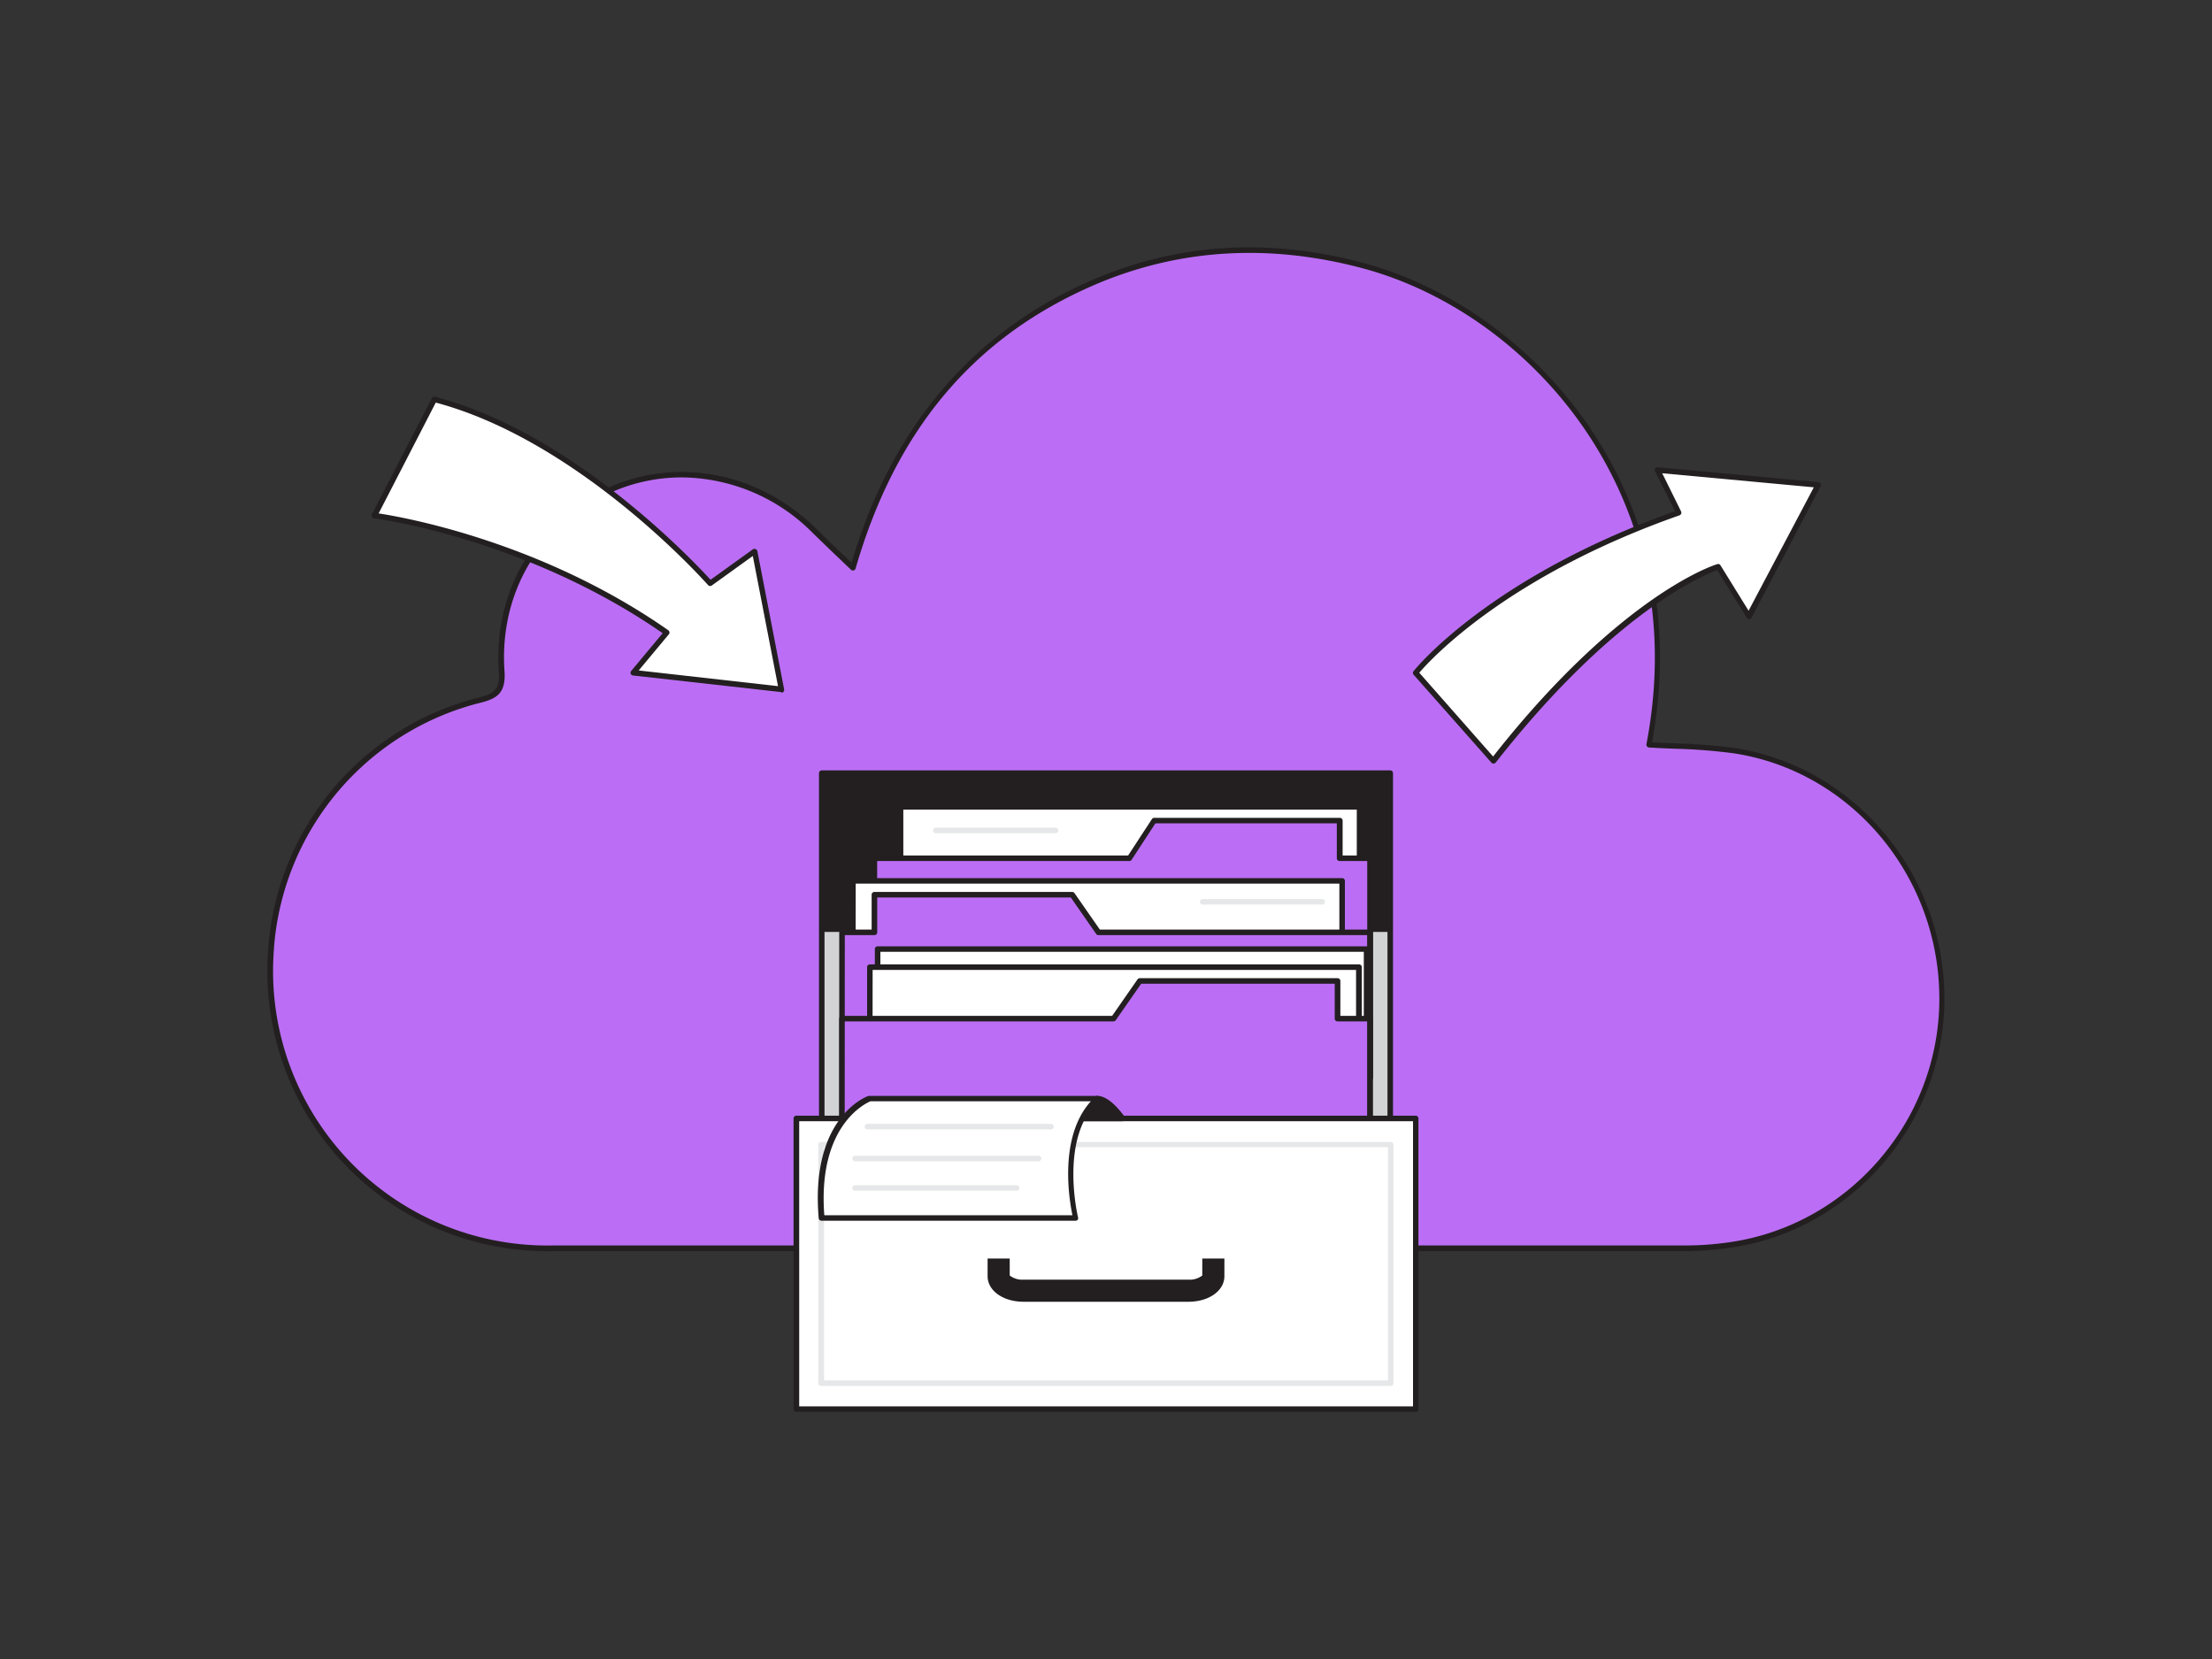 <svg xmlns="http://www.w3.org/2000/svg" viewBox="0 0 400 300" width="100%" height="100%" class="illustration styles_illustrationTablet__1DWOa"><rect x="0" y="0" width="400" height="300" fill="#333333" stroke="none"/><g id="_515_data_storage_flatline" data-name="#515_data_storage_flatline"><path d="M154.24,102.67c-2.63-2.53-4.79-4.54-6.88-6.62-10.09-10-24.75-13-37.2-7.42C97.27,94.4,89.69,106.89,90.7,121.41c.23,3.36-.83,4.39-3.9,5.16-21.37,5.35-37,24.6-37.87,46.22-1.13,29.6,21.22,52.91,50.9,52.93q102.48.06,205,0a57.09,57.09,0,0,0,7.84-.57c21.64-3,38.25-22,38.49-44.07.24-22.58-15.87-42.1-37.69-45.37-5-.75-10.18-.72-15.28-1,8.69-45.39-21.36-78.51-51.73-86.66-16.55-4.43-32.77-3.77-48.51,3C174.92,60.84,161.12,78.76,154.24,102.67Z" fill="#BB6eF5"></path><path d="M180.29,226.24l-80.46,0a50.59,50.59,0,0,1-51.4-53.45,50.54,50.54,0,0,1,38.25-46.68c2.78-.7,3.73-1.51,3.52-4.64-1-14.62,6.56-27.37,19.76-33.28,12.66-5.66,27.48-2.71,37.75,7.53,1.4,1.39,2.8,2.73,4.42,4.27l1.86,1.76c7.31-24.67,22-41.89,43.72-51.2,15.32-6.58,31.74-7.59,48.83-3,16,4.3,30.9,15.08,40.8,29.56,7.9,11.58,16.25,30.85,11.4,57.11,1.42.09,2.84.15,4.26.21a97.86,97.86,0,0,1,10.49.81c22,3.29,38.37,23,38.12,45.87-.25,22.37-17,41.53-38.92,44.55a58.16,58.16,0,0,1-7.91.58C264.56,226.22,222.61,226.24,180.29,226.24Zm-57-139.91a31.37,31.37,0,0,0-12.89,2.76c-12.81,5.72-20.15,18.1-19.17,32.29.26,3.83-1.24,4.92-4.28,5.68a49.54,49.54,0,0,0-37.49,45.75,49.6,49.6,0,0,0,50.4,52.41c69,0,139.27,0,205,0a56.12,56.12,0,0,0,7.77-.57c21.46-3,37.82-21.69,38.06-43.57.24-22.37-15.78-41.66-37.27-44.87a100.53,100.53,0,0,0-10.38-.81c-1.62-.06-3.24-.13-4.85-.23a.47.47,0,0,1-.36-.2.48.48,0,0,1-.1-.4c5-26.21-3.29-45.41-11.14-56.91-9.76-14.3-24.42-24.92-40.23-29.16C229.42,44,213.21,45,198.1,51.44,176.15,60.86,162,77.66,154.72,102.8a.51.51,0,0,1-.35.35.53.53,0,0,1-.48-.12l-2.45-2.34c-1.56-1.48-3-2.88-4.44-4.28A33.69,33.69,0,0,0,123.26,86.33Z" fill="#231f20"></path><rect x="148.6" y="168.02" width="102.8" height="55.83" fill="#d1d3d4"></rect><path d="M251.4,224.35H148.6a.5.5,0,0,1-.5-.5V168a.51.51,0,0,1,.5-.5H251.4a.51.51,0,0,1,.5.5v55.83A.5.5,0,0,1,251.4,224.35Zm-102.3-1H250.9V168.52H149.1Z" fill="#231f20"></path><rect x="148.6" y="139.81" width="102.8" height="27.92" fill="#231f20"></rect><path d="M251.4,168.23H148.6a.51.51,0,0,1-.5-.5V139.81a.5.5,0,0,1,.5-.5H251.4a.5.5,0,0,1,.5.5v27.92A.51.51,0,0,1,251.4,168.23Zm-102.3-1H250.9V140.31H149.1Z" fill="#231f20"></path><rect x="162.85" y="145.9" width="83.03" height="39.93" fill="#fff"></rect><path d="M245.88,186.33h-83a.51.51,0,0,1-.5-.5V145.9a.5.5,0,0,1,.5-.5h83a.5.5,0,0,1,.5.5v39.93A.5.5,0,0,1,245.88,186.33Zm-82.53-1h82V146.4h-82Z" fill="#231f20"></path><polygon points="242.24 155.2 242.24 148.39 208.66 148.39 204.22 155.2 158.12 155.2 158.12 194.86 247.74 194.86 247.74 155.2 242.24 155.2" fill="#BB6eF5"></polygon><path d="M247.74,195.36H158.12a.5.5,0,0,1-.5-.5V155.2a.5.5,0,0,1,.5-.5H204l4.3-6.58a.5.5,0,0,1,.41-.23h33.58a.5.5,0,0,1,.5.5v6.31h5a.5.5,0,0,1,.5.5v39.66A.5.5,0,0,1,247.74,195.36Zm-89.12-1h88.62V155.7h-5a.5.5,0,0,1-.5-.5v-6.31H208.93l-4.3,6.59a.49.49,0,0,1-.41.22h-45.6Z" fill="#231f20"></path><rect x="154.24" y="159.29" width="88.46" height="39.93" transform="translate(396.93 358.51) rotate(-180)" fill="#fff"></rect><path d="M242.7,199.72H154.24a.5.5,0,0,1-.5-.5V159.29a.5.5,0,0,1,.5-.5H242.7a.5.5,0,0,1,.5.5v39.93A.5.5,0,0,1,242.7,199.72Zm-88-1H242.2V159.79H154.74Z" fill="#231f20"></path><polygon points="158.12 168.6 158.12 161.79 193.89 161.79 198.63 168.6 247.74 168.6 247.74 208.25 152.26 208.25 152.26 168.6 158.12 168.6" fill="#BB6eF5"></polygon><path d="M247.74,208.75H152.26a.5.5,0,0,1-.5-.5V168.6a.5.5,0,0,1,.5-.5h5.36v-6.31a.5.5,0,0,1,.5-.5h35.77a.49.49,0,0,1,.41.21l4.59,6.6h48.85a.5.5,0,0,1,.5.5v39.65A.5.5,0,0,1,247.74,208.75Zm-95-1h94.48V169.1H198.63a.49.49,0,0,1-.41-.22l-4.59-6.59h-35v6.31a.5.5,0,0,1-.5.5h-5.36Z" fill="#231f20"></path><rect x="158.7" y="171.62" width="88.46" height="39.93" fill="#fff"></rect><path d="M247.16,212.06H158.7a.5.5,0,0,1-.5-.5V171.62a.5.5,0,0,1,.5-.5h88.46a.5.5,0,0,1,.5.5v39.94A.5.5,0,0,1,247.16,212.06Zm-88-1h87.46V172.12H159.2Z" fill="#231f20"></path><rect x="157.3" y="174.89" width="88.46" height="39.93" fill="#fff"></rect><path d="M245.76,215.32H157.3a.5.5,0,0,1-.5-.5V174.89a.5.5,0,0,1,.5-.5h88.46a.5.5,0,0,1,.5.5v39.93A.5.5,0,0,1,245.76,215.32Zm-88-1h87.46V175.39H157.8Z" fill="#231f20"></path><polygon points="241.88 184.2 241.88 177.39 206.11 177.39 201.37 184.2 152.26 184.2 152.26 223.85 247.74 223.85 247.74 184.2 241.88 184.2" fill="#BB6eF5"></polygon><path d="M247.74,224.35H152.26a.5.5,0,0,1-.5-.5V184.2a.5.5,0,0,1,.5-.5h48.85l4.59-6.6a.49.49,0,0,1,.41-.21h35.77a.5.5,0,0,1,.5.5v6.31h5.36a.5.5,0,0,1,.5.5v39.65A.5.5,0,0,1,247.74,224.35Zm-95-1h94.48V184.7h-5.36a.5.5,0,0,1-.5-.5v-6.31h-35l-4.59,6.59a.49.49,0,0,1-.41.22H152.76Z" fill="#231f20"></path><rect x="144.01" y="202.25" width="111.98" height="52.56" fill="#fff"></rect><path d="M256,255.31H144a.5.5,0,0,1-.5-.5V202.25a.5.5,0,0,1,.5-.5H256a.5.5,0,0,1,.5.5v52.56A.5.5,0,0,1,256,255.31Zm-111.48-1h111V202.75h-111Z" fill="#231f20"></path><path d="M251.48,250.62h-103a.5.5,0,0,1-.5-.5V207a.5.5,0,0,1,.5-.5h103a.5.5,0,0,1,.5.5v43.17A.5.5,0,0,1,251.48,250.62Zm-102.46-1H251V207.45H149Z" fill="#e6e7e8"></path><path d="M214.89,235.4H185.11c-3.72,0-6.52-2-6.52-4.63v-3.19h4v3.07a3.68,3.68,0,0,0,2.52.75h29.78a3.68,3.68,0,0,0,2.52-.75v-3.07h4v3.19C221.41,233.41,218.61,235.4,214.89,235.4Z" fill="#231f20"></path><path d="M198.47,198.65s1.72-.28,4.46,3.6H187.81S193.17,200.37,198.47,198.65Z" fill="#231f20"></path><path d="M202.93,202.75H187.81a.5.5,0,0,1-.5-.41.51.51,0,0,1,.33-.56c.06,0,5.43-1.9,10.67-3.61l.08,0c.2,0,2.11-.21,5,3.81a.49.49,0,0,1,0,.52A.48.48,0,0,1,202.93,202.75Zm-12.15-1h11.16c-1.93-2.45-3.17-2.6-3.38-2.61C195.7,200.07,192.82,201.05,190.78,201.75Z" fill="#231f20"></path><path d="M198.47,198.65H157.3s-10.26,3.6-8.7,21.6h46S190.92,205.49,198.47,198.65Z" fill="#fff"></path><path d="M194.55,220.75h-46a.51.51,0,0,1-.5-.46c-1.57-18.17,8.6-22,9-22.11a.45.45,0,0,1,.16,0h41.17a.5.5,0,0,1,.33.87c-7.24,6.56-3.8,21-3.76,21.11a.51.51,0,0,1-.09.43A.51.51,0,0,1,194.55,220.75Zm-45.49-1h44.87c-.59-2.81-2.5-14.16,3.33-20.6H157.4C156.51,199.52,147.83,203.57,149.06,219.75Z" fill="#231f20"></path><path d="M183.83,215.32H154.62a.5.5,0,0,1-.5-.5.51.51,0,0,1,.5-.5h29.21a.5.5,0,0,1,.5.5A.5.5,0,0,1,183.83,215.32Z" fill="#e6e7e8"></path><path d="M187.81,210H154.62a.51.51,0,0,1-.5-.5.5.5,0,0,1,.5-.5h33.19a.5.5,0,0,1,.5.5A.51.51,0,0,1,187.81,210Z" fill="#e6e7e8"></path><path d="M190.05,204.23H156.86a.5.5,0,0,1,0-1h33.19a.5.5,0,0,1,0,1Z" fill="#e6e7e8"></path><path d="M239.11,163.57H217.48a.5.5,0,0,1-.5-.5.5.5,0,0,1,.5-.5h21.63a.5.5,0,0,1,.5.5A.51.51,0,0,1,239.11,163.57Z" fill="#e6e7e8"></path><path d="M190.86,150.67H169.23a.5.5,0,0,1,0-1h21.63a.5.5,0,0,1,0,1Z" fill="#e6e7e8"></path><path d="M67.7,93.24a130.44,130.44,0,0,1,52.86,21.14l-6,7.25,26.79,3-4.84-25-8.05,5.79s-23-26.33-49.88-33.28Z" fill="#fff"></path><path d="M141.31,125.15h-.06l-26.79-3a.48.48,0,0,1-.4-.31.5.5,0,0,1,.08-.51l5.69-6.83C94.93,97.24,67.91,93.77,67.64,93.73a.5.5,0,0,1-.39-.72L78.09,72a.5.5,0,0,1,.57-.25c25,6.48,47,30,49.83,33.09l7.69-5.53a.49.49,0,0,1,.48,0,.5.5,0,0,1,.3.36l4.84,25a.51.51,0,0,1-.49.59Zm-25.81-3.91,25.19,2.84-4.56-23.54-7.42,5.34a.51.51,0,0,1-.67-.08c-.23-.26-23-26-49.24-33L68.47,92.84c4.47.68,29.4,5.06,52.38,21.13a.54.54,0,0,1,.21.34.5.5,0,0,1-.11.39Z" fill="#231f20"></path><path d="M256,121.66s13.17-16.85,47.6-28.94L299.7,85l29.07,2.69-12.49,23.76-5.54-9s-17.12,5-40.68,35.09Z" fill="#fff"></path><path d="M270.06,138.08a.48.48,0,0,1-.37-.17L255.62,122a.5.5,0,0,1,0-.64c.13-.17,13.51-16.94,47.29-28.92l-3.63-7.21a.5.5,0,0,1,.49-.73l29.06,2.69a.53.53,0,0,1,.4.26.49.49,0,0,1,0,.47l-12.49,23.76a.48.48,0,0,1-.42.27.47.47,0,0,1-.45-.24l-5.33-8.62c-2.57.93-18.75,7.61-40.06,34.8a.58.58,0,0,1-.38.19Zm-13.41-16.43L270,136.8c12-15.28,22.36-23.9,28.91-28.45,7.21-5,11.47-6.29,11.65-6.34a.48.48,0,0,1,.56.22l5.08,8.21L328,88.12l-27.42-2.54L304,92.5a.53.53,0,0,1,0,.41.52.52,0,0,1-.3.28C272.47,104.17,258.67,119.28,256.65,121.65Z" fill="#231f20"></path></g></svg>